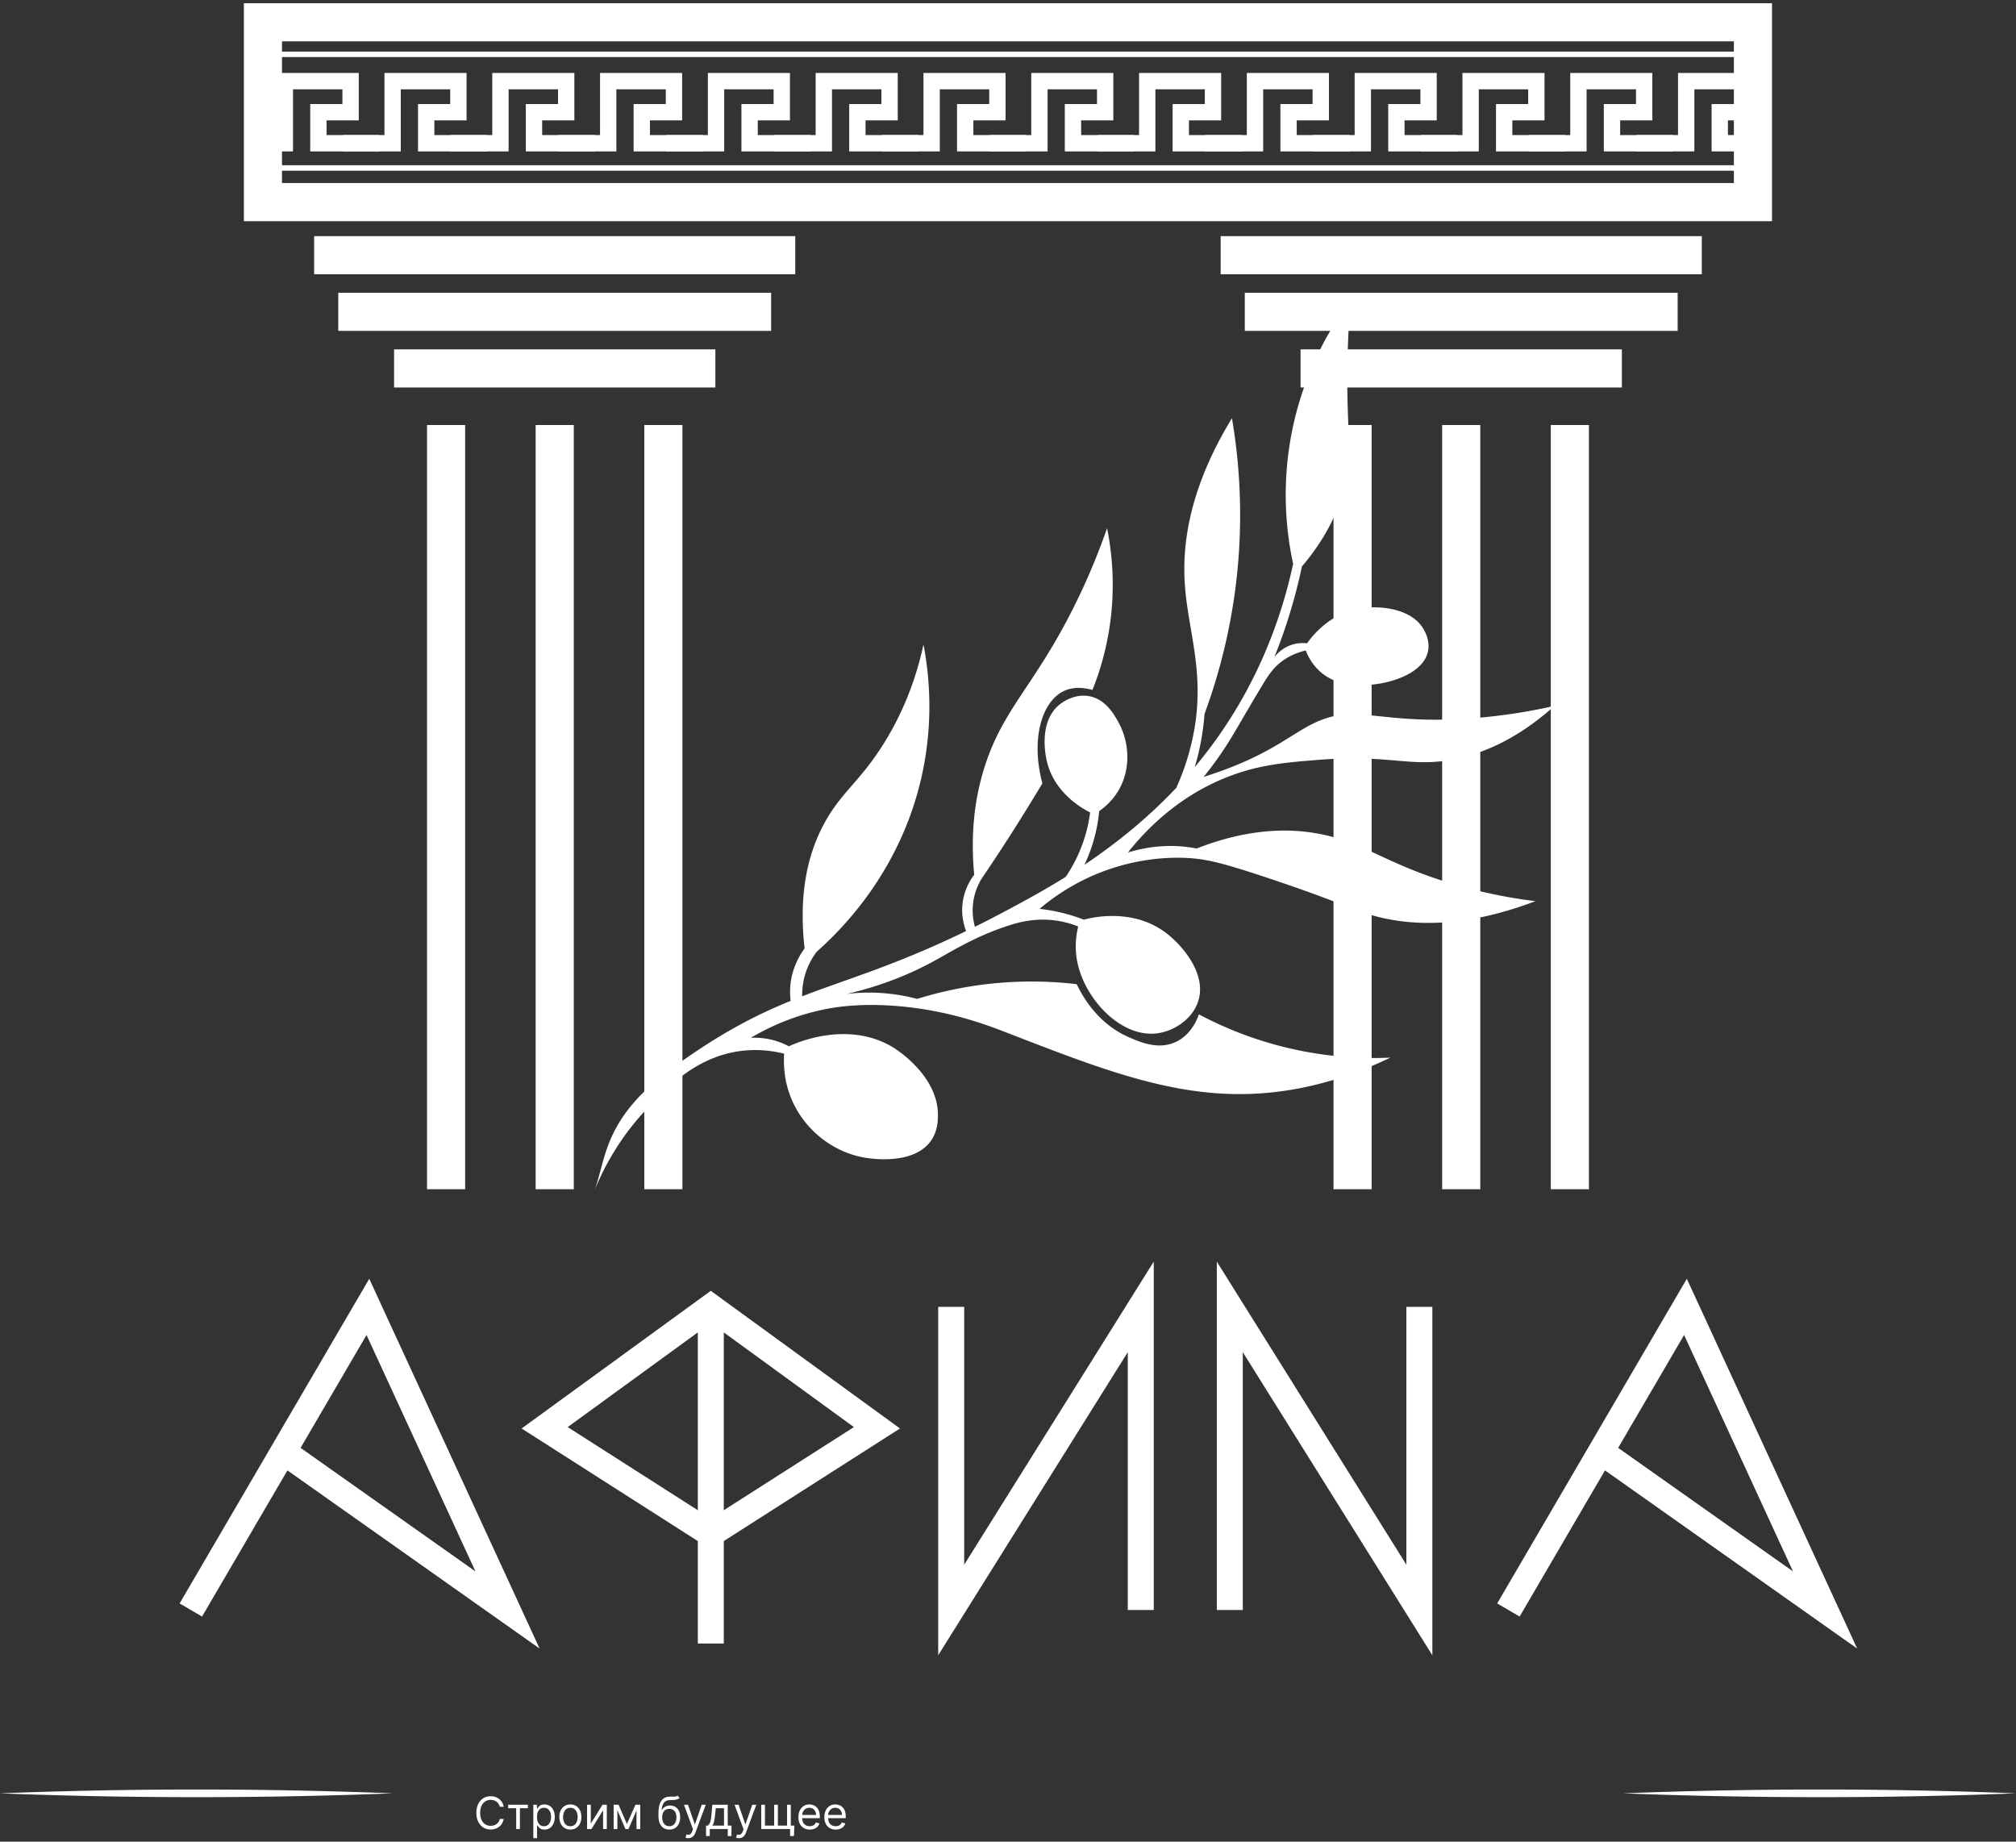 <svg width="543" height="496" fill="none" xmlns="http://www.w3.org/2000/svg"><rect width="100%" height="100%" fill="#333333" stroke="none"/><g clip-path="url(#a)"><path d="M120.15 114.47v205.82m29.26-205.82v205.82m29.26-205.82v205.82M106.141 99.22h86.54M91.11 83.98H207.7M84.61 68.73H214.2m150.111 45.74v205.82m29.259-205.82v205.82m29.26-205.82v205.82M350.301 99.22h86.54M335.28 83.98h116.59M328.78 68.73h129.59M472.15 6H70.82v48.43h401.33V6Z" stroke="#fff" stroke-width="10.27" stroke-miterlimit="10"/><path d="M70.82 38.58h5.9V21.85h17.71v8.37h-8.67v8.36h16.43" stroke="#fff" stroke-width="4.4" stroke-miterlimit="10"/><path d="M92.37 38.58h13.38V21.85h17.71v8.37h-8.67v8.36h16.43" stroke="#fff" stroke-width="4.4" stroke-miterlimit="10"/><path d="M121.41 38.58h13.38V21.85h17.71v8.37h-8.67v8.36h16.43" stroke="#fff" stroke-width="4.4" stroke-miterlimit="10"/><path d="M150.44 38.58h13.38V21.85h17.71v8.37h-8.67v8.36h16.43" stroke="#fff" stroke-width="4.4" stroke-miterlimit="10"/><path d="M179.48 38.58h13.38V21.85h17.71v8.37h-8.67v8.36h16.43" stroke="#fff" stroke-width="4.4" stroke-miterlimit="10"/><path d="M208.511 38.58h13.38V21.85h17.71v8.37h-8.67v8.36h16.43" stroke="#fff" stroke-width="4.4" stroke-miterlimit="10"/><path d="M237.551 38.58h13.38V21.85h17.71v8.37h-8.67v8.36h16.43" stroke="#fff" stroke-width="4.4" stroke-miterlimit="10"/><path d="M266.58 38.58h13.38V21.85h17.71v8.37H289v8.36h16.43" stroke="#fff" stroke-width="4.4" stroke-miterlimit="10"/><path d="M295.62 38.58H309V21.85h17.71v8.37h-8.67v8.36h16.43" stroke="#fff" stroke-width="4.4" stroke-miterlimit="10"/><path d="M324.65 38.58h13.38V21.85h17.71v8.37h-8.67v8.36h16.43" stroke="#fff" stroke-width="4.4" stroke-miterlimit="10"/><path d="M353.69 38.58h13.38V21.85h17.71v8.37h-8.67v8.36h16.43" stroke="#fff" stroke-width="4.4" stroke-miterlimit="10"/><path d="M382.721 38.58h13.38V21.85h17.71v8.37h-8.67v8.36h16.43" stroke="#fff" stroke-width="4.4" stroke-miterlimit="10"/><path d="M411.761 38.58h13.38V21.85h17.71v8.37h-8.67v8.36h16.43" stroke="#fff" stroke-width="4.4" stroke-miterlimit="10"/><path d="M440.79 38.58h13.38V21.85h17.71v8.37h-8.67v8.36h8.95" stroke="#fff" stroke-width="4.4" stroke-miterlimit="10"/><path d="M70.82 14.63h401.06M70.82 45.24h401.06" stroke="#fff" stroke-width="1.47" stroke-miterlimit="10"/><path d="m51.4 433.6 47.69-81.63 37.61 81.63-57.78-40.82m327.36 40.82 47.69-81.63 37.61 81.63-57.78-40.82m-242.35-40.81v90.65m44.75-58.09-44.75 28.59-44.75-28.59 44.75-32.56 44.75 32.56Zm20-32.56v81.63l51.06-81.63v81.63m75.04-81.63v81.63l-51.06-81.63v81.63" stroke="#fff" stroke-width="7" stroke-miterlimit="10"/><path d="M135.669 486.6h-1.056a2.192 2.192 0 0 0-.329-.801 2.185 2.185 0 0 0-.562-.58 2.405 2.405 0 0 0-.729-.358 2.926 2.926 0 0 0-.835-.119c-.528 0-1.007.134-1.436.401-.426.267-.766.66-1.019 1.18-.25.52-.375 1.158-.375 1.913 0 .756.125 1.394.375 1.914.253.52.593.913 1.019 1.18.429.267.908.401 1.436.401.29 0 .568-.04.835-.12a2.44 2.44 0 0 0 .729-.353 2.231 2.231 0 0 0 .891-1.385h1.056a3.509 3.509 0 0 1-.434 1.197 3.264 3.264 0 0 1-1.837 1.458c-.386.127-.8.191-1.24.191-.744 0-1.406-.181-1.986-.545-.579-.364-1.035-.881-1.368-1.551-.332-.671-.498-1.466-.498-2.387 0-.92.166-1.715.498-2.386.333-.67.789-1.187 1.368-1.551.58-.364 1.242-.545 1.986-.545.44 0 .854.063 1.24.191.389.128.74.316 1.053.563.312.244.574.542.784.895.21.349.355.748.434 1.197Zm1.197.392v-.937h5.318v.937h-2.148v5.608h-1.005v-5.608h-2.165Zm6.785 8.063v-9h.972v1.039h.119a9.15 9.15 0 0 1 .307-.434c.133-.179.324-.338.571-.478.25-.142.588-.213 1.014-.213.551 0 1.037.138 1.457.414.421.275.749.666.985 1.172.235.505.353 1.102.353 1.789 0 .694-.118 1.294-.353 1.803-.236.506-.563.898-.98 1.176-.418.276-.9.413-1.445.413-.421 0-.757-.069-1.01-.208a1.878 1.878 0 0 1-.584-.482 6.475 6.475 0 0 1-.315-.452h-.085v3.461h-1.006Zm.989-5.728c0 .495.072.931.217 1.309.145.375.356.669.635.882.278.21.619.315 1.023.315.42 0 .771-.111 1.052-.332.284-.225.497-.526.639-.904a3.54 3.54 0 0 0 .218-1.27c0-.46-.071-.875-.213-1.244a1.93 1.93 0 0 0-.635-.882c-.282-.219-.635-.328-1.061-.328-.41 0-.753.104-1.032.311a1.862 1.862 0 0 0-.63.861c-.142.366-.213.794-.213 1.282Zm8.983 3.409c-.591 0-1.11-.14-1.556-.421a2.872 2.872 0 0 1-1.04-1.181c-.247-.505-.37-1.096-.37-1.773 0-.681.123-1.277.37-1.785.25-.509.597-.903 1.04-1.185.446-.281.965-.422 1.556-.422.59 0 1.107.141 1.551.422.446.282.792.676 1.039 1.185.25.508.375 1.104.375 1.785 0 .677-.125 1.268-.375 1.773a2.828 2.828 0 0 1-1.039 1.181c-.444.281-.961.421-1.551.421Zm0-.903c.448 0 .818-.115 1.107-.345.29-.23.505-.533.644-.908a3.48 3.48 0 0 0 .209-1.219c0-.437-.07-.845-.209-1.223a2.063 2.063 0 0 0-.644-.916c-.289-.233-.659-.349-1.107-.349-.449 0-.819.116-1.108.349-.29.233-.505.539-.644.916a3.518 3.518 0 0 0-.209 1.223c0 .438.07.844.209 1.219.139.375.354.678.644.908.289.23.659.345 1.108.345Zm5.506-.716 3.154-5.062h1.159v6.545h-1.006v-5.062L159.3 492.6h-1.176v-6.545h1.005v5.062Zm9.734.119 2.284-5.181h.955l-2.83 6.545h-.818l-2.778-6.545h.937l2.25 5.181Zm-2.574-5.181v6.545h-1.005v-6.545h1.005Zm5.148 6.545v-6.545h1.006v6.545h-1.006Zm11.08-9 .511.614a1.648 1.648 0 0 1-.69.405 3.906 3.906 0 0 1-.887.14c-.329.017-.696.034-1.099.051-.455.017-.831.128-1.129.333-.299.204-.529.5-.691.886-.162.386-.265.861-.311 1.423h.085a2.08 2.08 0 0 1 .921-.903c.392-.193.812-.29 1.261-.29.512 0 .972.12 1.381.358.409.239.733.592.972 1.061.238.469.358 1.047.358 1.735 0 .684-.123 1.275-.367 1.772a2.703 2.703 0 0 1-1.018 1.151c-.435.267-.945.4-1.53.4-.585 0-1.098-.137-1.539-.413-.44-.278-.782-.69-1.027-1.236-.244-.548-.366-1.226-.366-2.032v-.699c0-1.458.247-2.563.741-3.316.498-.752 1.245-1.142 2.242-1.167.352-.012.666-.014.942-.009a4.25 4.25 0 0 0 .72-.038c.204-.031.378-.107.52-.226Zm-2.233 8.233c.395 0 .734-.099 1.018-.298.287-.199.507-.479.661-.84.153-.363.23-.791.23-1.282 0-.478-.078-.884-.235-1.219a1.7 1.7 0 0 0-.66-.767c-.287-.176-.631-.264-1.031-.264-.293 0-.556.049-.789.149a1.585 1.585 0 0 0-.596.439 2.06 2.06 0 0 0-.384.707 3.322 3.322 0 0 0-.14.955c0 .733.171 1.319.515 1.76.344.44.814.66 1.411.66Zm5.101 3.222c-.171 0-.323-.015-.456-.043a1.19 1.19 0 0 1-.277-.077l.255-.886c.245.062.461.085.648.068a.778.778 0 0 0 .499-.251c.147-.148.282-.388.404-.72l.188-.512-2.421-6.579h1.091l1.807 5.216h.068l1.807-5.216h1.091l-2.778 7.5a2.82 2.82 0 0 1-.465.839 1.732 1.732 0 0 1-.643.499 1.984 1.984 0 0 1-.818.162Zm4.782-.58v-2.812h.545c.134-.14.249-.29.346-.452.096-.162.18-.354.251-.575.074-.225.136-.498.187-.819.052-.323.097-.714.137-1.171l.221-2.591h4.159v5.608h1.006v2.812h-1.006V492.6h-4.84v1.875h-1.006Zm1.687-2.812h3.154v-4.671h-2.216l-.171 1.654a18.602 18.602 0 0 1-.264 1.794c-.105.511-.272.919-.503 1.223Zm7.148 3.392c-.171 0-.323-.015-.456-.043a1.19 1.19 0 0 1-.277-.077l.256-.886c.244.062.46.085.647.068a.778.778 0 0 0 .499-.251c.148-.148.282-.388.405-.72l.187-.512-2.42-6.579h1.091l1.806 5.216h.069l1.806-5.216h1.091l-2.778 7.5a2.82 2.82 0 0 1-.465.839 1.732 1.732 0 0 1-.643.499 1.984 1.984 0 0 1-.818.162Zm14.964-3.392-.12 2.812h-1.04V492.6h-.852v-.937h2.012Zm-8.932-5.608h1.005v5.608h2.472v-5.608h1.006v5.608h2.471v-5.608h1.006v6.545h-7.96v-6.545Zm13.068 6.681c-.63 0-1.174-.139-1.632-.417a2.802 2.802 0 0 1-1.052-1.176c-.245-.506-.367-1.094-.367-1.764 0-.671.122-1.262.367-1.773a2.894 2.894 0 0 1 1.031-1.202c.443-.29.96-.435 1.551-.435.341 0 .678.057 1.01.171.332.114.635.298.908.554.272.253.49.588.652 1.006.162.417.242.931.242 1.542v.426h-5.045v-.869h4.023c0-.369-.074-.699-.222-.989a1.676 1.676 0 0 0-.622-.686 1.746 1.746 0 0 0-.946-.251c-.401 0-.747.099-1.04.298a1.96 1.96 0 0 0-.669.767 2.26 2.26 0 0 0-.234 1.014v.58c0 .494.085.913.255 1.257.174.341.414.601.721.78.306.176.663.264 1.069.264.264 0 .503-.037.716-.111.216-.076.402-.19.558-.341.157-.153.277-.343.363-.571l.971.273c-.102.33-.274.619-.515.869-.242.248-.54.441-.895.58a3.33 3.33 0 0 1-1.198.204Zm6.985 0c-.631 0-1.175-.139-1.632-.417a2.797 2.797 0 0 1-1.053-1.176c-.244-.506-.366-1.094-.366-1.764 0-.671.122-1.262.366-1.773a2.894 2.894 0 0 1 1.031-1.202c.443-.29.96-.435 1.551-.435.341 0 .678.057 1.01.171.333.114.635.298.908.554.273.253.49.588.652 1.006.162.417.243.931.243 1.542v.426h-5.046v-.869h4.023c0-.369-.074-.699-.221-.989a1.679 1.679 0 0 0-.623-.686 1.746 1.746 0 0 0-.946-.251c-.4 0-.747.099-1.039.298a1.96 1.96 0 0 0-.669.767 2.248 2.248 0 0 0-.235 1.014v.58c0 .494.085.913.256 1.257.173.341.413.601.72.78.307.176.663.264 1.07.264.264 0 .502-.037.716-.111.215-.076.402-.19.558-.341a1.54 1.54 0 0 0 .362-.571l.972.273c-.103.33-.275.619-.516.869-.241.248-.54.441-.895.58a3.325 3.325 0 0 1-1.197.204Zm212.103-9.756c35.24-1.37 70.54-1.38 105.78 0-35.24 1.38-70.54 1.37-105.78 0ZM0 482.98c35.24-1.37 70.54-1.38 105.78 0-35.24 1.38-70.54 1.37-105.78 0Zm354.69-258.53c-7.16-1.26-18-1.56-32.4 4.07-1-.2-2.06-.36-3.16-.48-6.03-.64-11.3.32-15.34 1.56 4.94-6.22 13.93-15.58 27.85-20.74 8.03-2.97 14.93-3.53 23.26-4.2 19.9-1.6 24.88 2.21 36.94-.22 6.5-1.31 16.09-4.64 26.85-14.34-4.85 1.11-12.72 2.66-22.53 3.37-25.52 1.85-30.91-4.4-42.71 1.52-5.68 2.84-10.73 7.45-23.18 12.15-2.52.95-4.64 1.64-6.07 2.09 2.31-2.85 4.33-5.67 6.1-8.41 2.42-3.76 4.07-6.89 9.14-15.35 2.11-3.52 3.58-5.94 6.62-7.91 2.12-1.38 4.16-2.03 5.64-2.37.55 1.44 1.7 3.81 4.03 5.82 3.9 3.36 8.5 3.47 11.03 3.5 6.61.07 16.58-2.78 17.87-9.13.57-2.82-.8-5.23-1.15-5.85-3.31-5.83-11.95-6.4-16.64-5.76-8.77 1.2-13.74 7.99-14.78 9.49-.88-.11-2.27-.15-3.86.31-2.75.8-4.35 2.63-4.95 3.39a146.558 146.558 0 0 0 7.42-24.41c7.87-9.25 10.75-17.53 11.9-23.46 1.63-8.34.12-13.44.34-30.08.1-7.69.52-13.99.86-18.13a87.47 87.47 0 0 0-15.17 32.49c-3.95 16.87-1.94 30.94-.3 38.49-2.18 10.09-6.45 24.4-15.55 39.43-3.4 5.61-7.09 10.69-10.95 15.3a66.17 66.17 0 0 0 1.5-6.02c.6-3 .95-5.79 1.13-8.3 4.06-11 8.41-26.6 9.39-45.65.68-13.23-.43-24.77-2-33.98-11.46 18.75-13.36 33.7-12.72 44.28.8 13.32 5.94 24.82 2.01 42.43a66.858 66.858 0 0 1-4.27 12.81c-8.1 8.59-16.68 15.33-24.74 20.73a43.94 43.94 0 0 0 2.57-6.9c.78-2.8 1.19-5.36 1.39-7.54 1.44-1 3.62-2.81 5.29-5.72 3.41-5.95 2.73-13.16-.14-18.28-1.19-2.12-3.45-6.16-7.86-6.96-4.33-.78-7.77 2.09-8.16 2.42-5.46 4.7-3.59 13.55-3.22 15.12 2.11 8.94 10.25 13.08 11.65 13.77-.28 2.18-.79 4.74-1.71 7.5a39.844 39.844 0 0 1-4.87 9.86c-5.88 3.66-11.34 6.61-15.94 9.06-2.98 1.59-5.8 3.04-8.51 4.38a16.47 16.47 0 0 1-.4-7.01 16.43 16.43 0 0 1 2.23-5.99c3.11-4.57 6.23-9.32 9.34-14.25 2.43-3.84 4.76-7.64 7-11.38-3.2-12.01-.12-22.18 5.93-24.93 1.2-.54 3.65-1.32 7.56-.23a76.07 76.07 0 0 0 4.52-16.38c1.78-11.23.71-20.75-.59-27.19-1.72 4.96-4.61 12.62-9.1 21.54-10.58 21.05-18.92 27.11-23.89 42.78-2.02 6.36-4.03 16.03-2.79 29.03-.87 1.13-2.53 3.61-3.07 7.19-.53 3.53.28 6.4.88 7.97-19.13 9.28-31.75 12.78-44.15 17.57-.03-2.05.24-4.75 1.43-7.65.74-1.81 1.65-3.25 2.48-4.35 6.51-5.75 22.34-21.33 28.18-46.81 3.46-15.09 2.11-27.97.59-35.94-1.48 6.86-4.42 16.72-10.88 26.96-6.43 10.19-11.39 12.91-15.94 21.39-3.64 6.79-7.06 17.37-5.2 33.49-1.26 1.73-3.45 5.25-3.85 10.13-.12 1.49-.06 2.84.09 4.01-9.43 3.84-19.05 8.77-31.61 17.9-18.51 13.45-17.94 23.82-21.11 32.87 4.19-10.14 9.65-17 13.37-21.01 5.63-6.07 13.95-15.04 26.65-16.35 4.62-.48 8.48.2 10.95.81-.18 2.67-.16 7.89 2.54 13.48 3.67 7.59 10.99 13.13 19.14 14.52 2.05.35 13.32 1.99 17.89-4.59 1.8-2.59 1.84-5.42 1.85-6.88.02-10.74-11.47-17.86-12.15-18.27-12.38-7.43-26.54-.93-27.99-.24a19.23 19.23 0 0 0-4.2-1.65 20.07 20.07 0 0 0-6.06-.64c4.35-2.57 11.15-5.92 20.03-7.7 2.76-.56 10.32-1.88 21.92-.61 13.34 1.46 22.98 5.37 28.3 7.43 22.74 8.8 41.04 15.89 60.75 16.04 8.93.07 23.5-1.25 41.25-9.82a100.368 100.368 0 0 1-51.56-11.65c-.5 1.43-2.1 5.4-6.05 7.34-4.73 2.33-9.64.19-12.78-1.17-8.42-3.65-12.55-11.07-14.08-14.3a103.757 103.757 0 0 0-42.97 3.96c-2-.53-4.27-1-6.77-1.31-4.68-.58-8.8-.42-12.11-.04 10.21-2.39 17.77-5.8 22.89-8.56 5.22-2.82 11.37-6.83 20.44-9.79 2.7-.88 7.11-2.14 12.61-1.44 2.67.34 4.83 1.05 6.3 1.64-.52 2.17-.96 5.29-.36 8.87 1.78 10.51 11.96 21.35 21.9 19.87 4.34-.65 9.06-3.72 10.69-8.32 2.65-7.46-4.14-15.29-8.48-18.62-9.15-7.02-20.53-4.1-22.22-3.64a47.845 47.845 0 0 0-11.92-2.91c3.38-2.87 8.75-6.77 16.16-9.71 10.45-4.14 19.39-4.14 22.7-4.03 5.63.19 9.93 1.22 21.82 5.16 19.19 6.36 22.81 8.59 28.91 10.32 9.39 2.67 23.65 3.89 43.98-3.81-5.2-.63-13.34-1.92-22.95-4.84-17.87-5.42-23.52-11.22-35.92-13.4l-.02-.01Z" fill="#fff"/></g><defs><clipPath id="a"><path fill="#fff" d="M0 0h543v496H0z"/></clipPath></defs></svg>